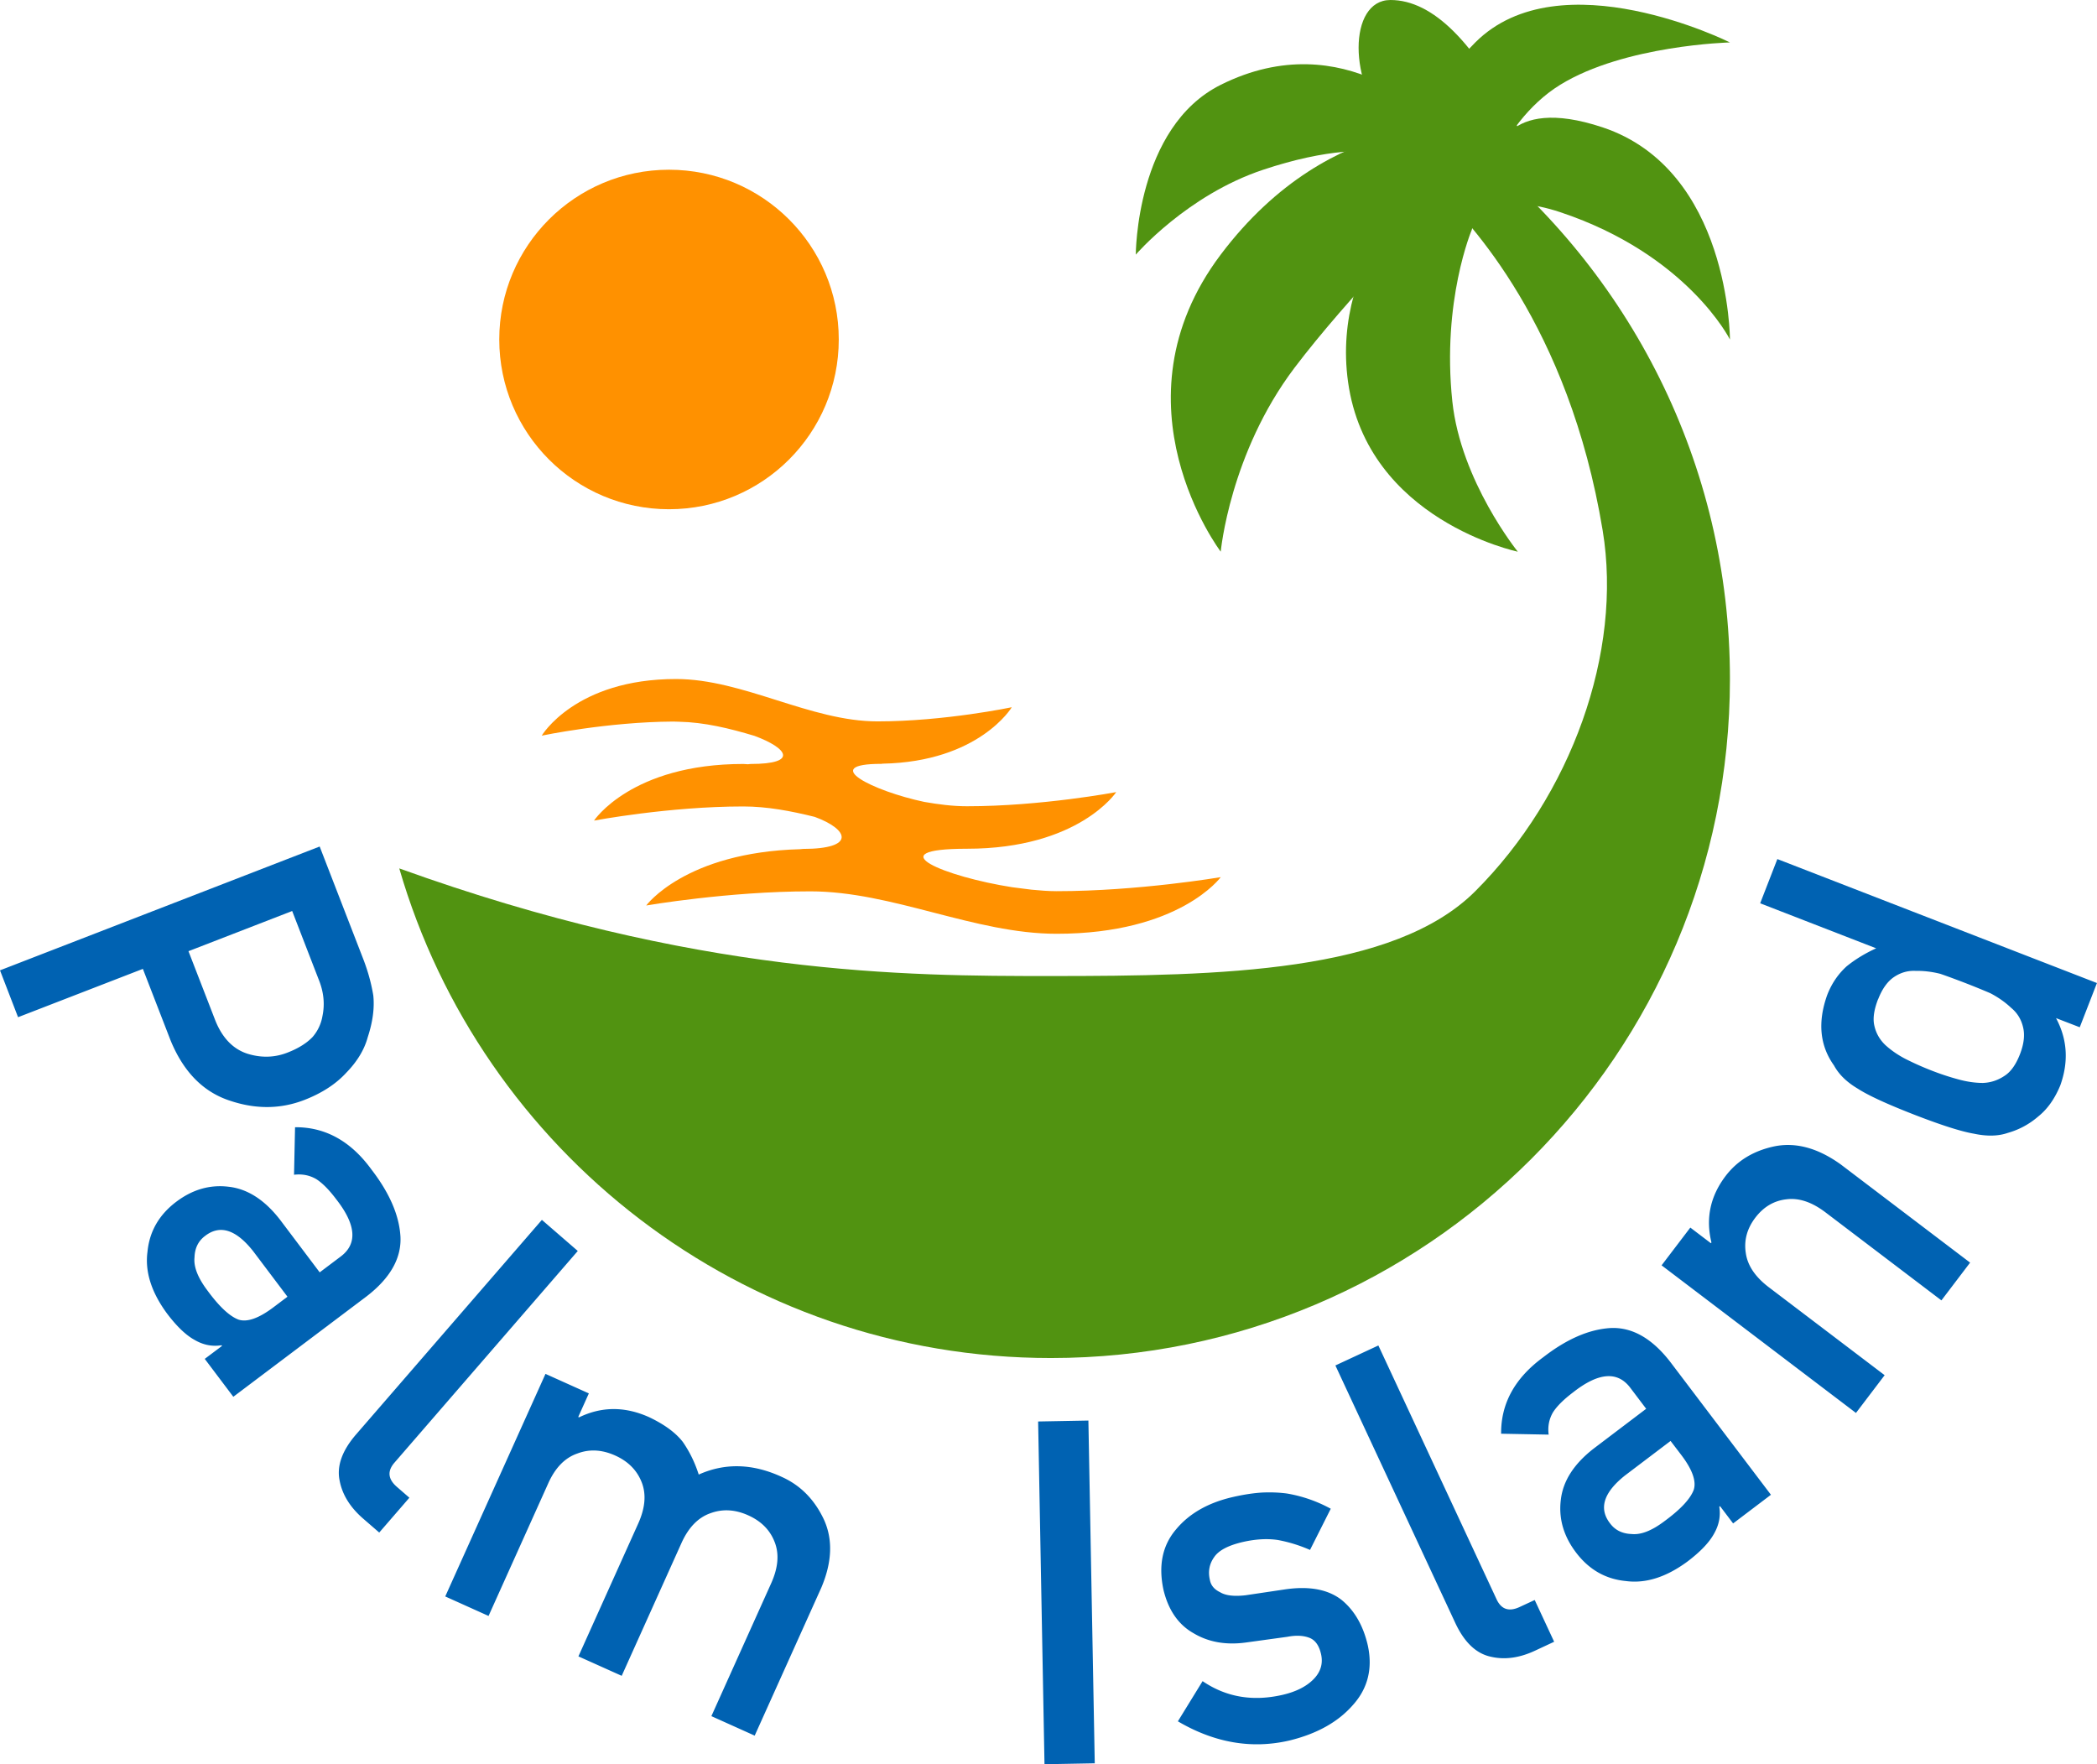 <svg xmlns="http://www.w3.org/2000/svg" width="744.28" height="626.17" xmlns:v="https://vecta.io/nano"><g fill="#519311"><path d="M522.37 81.58s-10.68 25.1-6.9 60.88c3 28.34 23.24 53.35 23.24 53.35s-53.4-11.13-60.25-60.24c-6.3-45.2 30.12-75.3 30.12-75.3L526.75 64l-4.38 17.58z"/><path d="M523.63 75.3s9.87-6.75 30.12 0c45.2 15.07 60.25 45.2 60.25 45.2s0-60.25-45.2-75.3c-35.27-11.76-37.74 10.57-37.74 10.57l-14.53 9.5 7.1 10.05z"/><path d="M508.57 75.3s-30.12 30.12-49.1 55.22c-22.98 30.38-26.2 65.28-26.2 65.28s-39.86-52.52 0-105.44c39.88-52.9 90.38-45.2 90.38-45.2l10.97 10.7-26.04 19.43z"/><path d="M523.63 75.3s7.24-31.08 30.12-45.2C576.64 16 614 15.06 614 15.06s-60.25-30.12-90.38 0c-33.1 33.1-18.06 55.15-18.06 55.15l2.44 21.7 15.63-16.6z"/><path d="M508.57 60.25s-15.06-15.06-60.25 0c-27.04 9-45.2 30.12-45.2 30.12s0-45.2 30.12-60.25c44.33-22.17 76.28 13.05 76.28 13.05l17.62 15.03-18.58 2.05z"/><path d="M493.5 45.2C478.44 30.12 478.44 0 493.5 0s30.12 15.06 45.2 45.2c3.22 6.46-15.06 15.06-15.06 15.06L493.5 45.2z"/><path d="M522.4 52.1l-11.94 15.67c10.83 10.83 46.3 47.5 58.37 120.5 7.15 43.3-11.16 94-45.2 128.03-28.88 28.88-90.38 30.12-150.62 30.12-51.7 0-125.7-.12-231.3-38.2C170.82 408.58 263.26 482 373 482c133.1 0 241-107.9 241-241 0-76.62-35.9-144.75-91.6-188.9z"/></g><path d="M297.7 120.48c0 33.28-26.96 60.26-60.25 60.26s-60.25-26.98-60.25-60.26c0-33.26 26.96-60.24 60.25-60.24s60.25 26.98 60.25 60.24zM375 316.3c-2.96 0-5.93-.25-8.88-.53l-6.78-.86h-.03c-23.84-3.73-48.35-13.67-16.1-13.67 39.72 0 52.97-20.1 52.97-20.1s-26.48 5.02-52.97 5.02c-5.06 0-10.13-.66-15.2-1.55-18.12-3.84-37.54-13.5-15.24-13.5.22 0 .3-.04.44-.06 34.33-.67 45.9-20.03 45.9-20.03s-23.83 5.02-47.67 5.02S263.78 241 239.94 241c-35.76 0-47.67 20.1-47.67 20.1s23.2-4.88 46.7-5c.7 0 1.37.04 2.03.06 8.94.18 17.86 2.33 26.8 5.02 11.8 4.37 15.62 9.97-1.37 9.97-.38 0-.65.1-1 .1-.54-.01-1.1-.1-1.62-.1-39.73 0-52.98 20.1-52.98 20.1s26.48-5.02 52.98-5.02c8.43 0 16.9 1.6 25.36 3.7 12.18 4.46 14.67 11.37-4.18 11.37-.37 0-.62.1-1 .1-40.8 1.1-54.63 19.98-54.63 19.98s29.12-5.02 58.25-5.02c29.14 0 58.28 15.06 87.4 15.06 43.7 0 58.26-20.1 58.26-20.1S404.1 316.3 375 316.3z" fill="#ff9100"/><path d="M113.46 300.45l15.43 39.84c1.68 4.33 2.88 8.66 3.6 13 .47 4.45-.18 9.38-1.96 14.8-1.2 4.45-3.74 8.66-7.63 12.65-3.7 4.03-8.65 7.25-14.87 9.66-8.4 3.26-17.17 3.35-26.3.3-9.54-3.07-16.6-10.23-21.2-21.47l-9.82-25.35-44.3 17.15L0 344.4l113.46-43.95zM66.9 337.62l9.57 24.7c2.5 6.15 6.3 10.04 11.35 11.67 4.9 1.52 9.65 1.4 14.23-.4 3.8-1.47 6.78-3.32 8.9-5.54a15.18 15.18 0 0 0 3.5-7.44c.9-4.3.44-8.68-1.42-13.17l-9.33-24.1-36.8 14.26zm11.92 140.1l-.2-.26c-3.3.53-6.5-.1-9.57-1.9-3.1-1.7-6.37-4.85-9.8-9.4-5.55-7.55-7.85-14.86-6.9-21.9.7-7.2 4.1-13.1 10.18-17.7 5.82-4.4 12.03-6.17 18.64-5.35 6.7.75 12.78 4.67 18.25 11.74l14.05 18.64 7.3-5.5c6.18-4.52 5.7-11.34-1.45-20.46-2.53-3.36-4.88-5.73-7.06-7.13-2.37-1.38-5-1.9-7.9-1.55l.36-16.87c10.75-.08 19.8 4.94 27.14 15.04 6.44 8.36 9.87 16.33 10.28 23.9.33 7.64-3.7 14.7-12.08 21.13l-47.25 35.6-10.14-13.45 6.13-4.6zm23.2-17.5l-12.18-16.16c-6.1-7.7-11.8-9.5-17.1-5.36-2.36 1.78-3.6 4.3-3.7 7.56-.36 3.3 1.15 7.2 4.53 11.7 4.17 5.7 7.86 9.18 11.08 10.4 3.06 1 7.2-.45 12.4-4.37l5-3.77zm90.32-27.25L205.07 444 140 519.14c-2.6 3-2.3 5.86.9 8.62l4.4 3.82-10.7 12.36-5.68-4.92c-4.64-4.02-7.44-8.53-8.38-13.52-1.07-5.18.88-10.64 5.84-16.38l65.94-76.14zm1.26 54.65l15.4 6.93-3.77 8.37.3.13c8.04-3.9 16.3-3.9 24.84-.07 5.43 2.57 9.42 5.5 11.97 8.78 2.4 3.46 4.3 7.33 5.66 11.6 9.34-4.2 19.2-3.93 29.54.86 6.54 2.95 11.5 7.95 14.84 15 3.28 7.1 2.98 15.2-.88 24.3l-23.64 52.5-15.37-6.92 21.2-47.1c2.5-5.54 2.92-10.4 1.28-14.63-1.62-4.27-4.75-7.45-9.4-9.54-4.65-2.1-9.13-2.34-13.45-.74-4.35 1.53-7.77 5.06-10.26 10.6l-21.2 47.1-15.36-6.9 21.2-47.1c2.5-5.54 2.92-10.4 1.28-14.63-1.67-4.3-4.82-7.5-9.47-9.58s-9.1-2.33-13.37-.7c-4.4 1.5-7.85 5.02-10.34 10.56l-21.2 47.1-15.37-6.92 35.58-79zm174.86 16.9l17.84-.33 2.26 121.65-17.84.33-2.26-121.65zm58.37 92.16c8.35 5.68 17.8 7.3 28.4 4.86 4.74-1.1 8.4-2.93 10.96-5.52s3.46-5.6 2.67-9c-.7-3.04-2.08-4.95-4.14-5.73-2.13-.82-4.73-.94-7.8-.35l-14.82 2.04c-7.04.94-13.2-.16-18.46-3.3-5.34-3-8.9-8.1-10.66-15.28-1.9-8.7-.42-15.9 4.42-21.57 4.68-5.64 11.38-9.47 20.1-11.48 3.78-.87 7.23-1.4 10.34-1.6 3.12-.15 6.1-.04 8.96.34a49.54 49.54 0 0 1 15.52 5.4l-7.36 14.62a52.06 52.06 0 0 0-11.37-3.52c-3.8-.57-7.95-.33-12.47.7-5.16 1.2-8.54 2.97-10.16 5.34-1.72 2.4-2.24 5.1-1.55 8.07.33 1.93 1.52 3.4 3.6 4.4 1.94 1.2 4.96 1.57 9.06 1.1l13.82-2.06c8.67-1.3 15.44-.07 20.3 3.73 4.57 3.75 7.67 9.13 9.28 16.13 1.78 8.22 0 15.3-5.33 21.2-5.26 6-12.78 10.2-22.58 12.57-13.34 3.07-26.5.8-39.5-6.83l8.77-14.26zm47.12-112.04l15.27-7.1 41.96 90.1c1.67 3.58 4.4 4.5 8.23 2.7l5.3-2.46 6.9 14.82-6.8 3.17c-5.57 2.6-10.82 3.3-15.77 2.12-5.17-1.14-9.35-5.15-12.55-12.03l-42.52-91.32zm136.53 49.94l-.26.2c.53 3.3-.1 6.48-1.87 9.58-1.7 3.1-4.83 6.38-9.38 9.83-7.54 5.57-14.83 7.9-21.9 6.96-7.2-.68-13.1-4.06-17.7-10.13-4.4-5.8-6.2-12.02-5.4-18.63.74-6.7 4.63-12.8 11.7-18.28l18.6-14.1-5.52-7.3c-4.54-6.17-11.36-5.67-20.46 1.5-3.35 2.54-5.72 4.9-7.1 7.07-1.38 2.38-1.9 5-1.53 7.9l-16.87-.32c-.1-10.75 4.9-19.8 14.98-27.17 8.34-6.46 16.3-9.9 23.88-10.34 7.64-.35 14.7 3.66 21.17 12.02l35.73 47.16-13.42 10.17-4.64-6.13zm-17.54-23.16l-16.13 12.22c-7.7 6.1-9.47 11.82-5.3 17.12 1.78 2.35 4.3 3.58 7.57 3.7 3.32.35 7.2-1.17 11.68-4.56 5.7-4.18 9.16-7.88 10.38-11.1 1-3.06-.47-7.2-4.4-12.38l-3.8-4.98zm-3.2-62.32l10.2-13.4 7.3 5.55.2-.26c-2.1-8.55-.43-16.4 5-23.57 4.2-5.53 10.06-9.06 17.57-10.6 7.53-1.45 15.32.7 23.37 6.5l45.86 34.82-10.18 13.4-41.13-31.23c-4.83-3.67-9.46-5.22-13.88-4.65-4.43.5-8.1 2.67-11.05 6.54-2.93 3.86-4.06 8.02-3.38 12.46.6 4.46 3.33 8.52 8.16 12.2l41.13 31.23-10.18 13.4-69-52.4zm140-87.74c4.03 7.5 4.53 15.48 1.5 23.9-1.94 4.68-4.5 8.33-7.74 10.94-3.23 2.8-6.86 4.76-10.9 5.9-3.38 1.17-7.4 1.26-12.02.27-4.48-.76-11.5-3-21.05-6.7-9.7-3.77-16.45-6.87-20.22-9.32-3.88-2.3-6.67-5.04-8.38-8.2-5.04-7.04-5.85-15.38-2.4-25.02 1.56-4.02 3.85-7.4 6.88-10.15 3.03-2.46 6.53-4.6 10.5-6.4l-41.18-15.98 6.1-15.7 113.43 44-6.1 15.7-8.43-3.25zm-63.16-6.73c-1.44 3.72-1.9 6.8-1.35 9.28.57 2.7 1.88 5.04 3.93 7 2.08 1.9 4.5 3.56 7.23 4.97a103.05 103.05 0 0 0 9.27 4.12 91.49 91.49 0 0 0 9.15 3.03c3.2.9 6.2 1.33 9 1.33 2.73-.1 5.27-.93 7.62-2.5 2.22-1.4 4.05-3.95 5.5-7.67s1.8-6.96 1.08-9.73c-.67-2.75-2.07-5-4.2-6.75-2.06-1.95-4.52-3.7-7.4-5.2-2.93-1.25-5.82-2.43-8.68-3.54-3.12-1.2-6.13-2.32-9.04-3.33-3-.76-5.92-1.1-8.75-1.05-2.76-.14-5.3.57-7.66 2.15-2.34 1.56-4.23 4.2-5.68 7.92z" fill="#0062b2"/><defs ><path  d="M61.77-71.65c.02.07.01.13-.03.2-.05.1-.1.06-.17.13a.64.64 0 0 0-.08.36c-.17.06-.01.23-.02.35 0 .05-.04.1-.04.16-.01.12.02.27.07.37a1.66 1.66 0 0 0 .44.54c.2.15.36.57.6.63.18.04.38-.1.54-.14.18-.04.4.01.57-.05.22-.08.13-.34.3-.45.1-.07.3-.01.4-.05.2-.07.34-.26.38-.46.02-.08.01-.14.04-.22.04-.1.1-.16.1-.3-.01-.06-.05-.12-.06-.2-.02-.1 0-.22 0-.34 0-.2.02-.38-.08-.55-.38-.7-1.24-.93-1.97-.8-.18.03-.3.13-.44.2-.17.1-.14.17-.32.22-.08.03-.22.12-.2.22 0 .12 0 .05.01.17-.02.01-.02 0-.03-.03"/><path  d="M69.44-25.74c.02.07.01.13-.03.2-.05.1-.1.06-.17.13a.64.64 0 0 0-.08.36c-.16.06 0 .23-.01.35 0 .05-.04.1-.04.16-.01.12.02.27.07.37a1.66 1.66 0 0 0 .44.54c.2.15.36.57.6.63.18.04.38-.1.54-.14.18-.04.4.01.57-.05.22-.08.13-.34.3-.45.1-.07.3-.01.4-.05.2-.07.34-.26.38-.46.02-.08.01-.14.04-.22.04-.1.1-.16.1-.3-.01-.06-.05-.12-.06-.2-.02-.1 0-.22 0-.34 0-.2.02-.38-.08-.55-.38-.7-1.24-.93-1.97-.8-.18.03-.3.13-.44.2-.17.1-.14.17-.32.22-.08.03-.22.12-.2.22 0 .12 0 .05.01.17-.02.01-.02 0-.03-.03"/><path  d="M54.12-10.43c.02.07.01.13-.03.2-.05.1-.1.06-.17.13a.64.64 0 0 0-.08.36c-.17.06-.01.23-.02.35 0 .05-.04.1-.04.16-.01.12.02.27.07.37a1.66 1.66 0 0 0 .44.54c.2.15.36.57.6.63.18.04.38-.1.54-.14.18-.04.4.01.57-.05.22-.08.13-.34.3-.45.1-.07.3-.01.4-.05.2-.07.34-.26.38-.46.01-.08 0-.15.03-.22.04-.1.1-.16.1-.3-.01-.06-.05-.12-.06-.2-.02-.1 0-.22 0-.34 0-.2.02-.38-.08-.55-.38-.7-1.24-.93-1.97-.8-.18.03-.3.13-.44.2-.17.1-.14.17-.32.22-.08.03-.22.12-.2.22 0 .12 0 .05.01.17-.02.01-.02 0-.03-.03"/></defs></svg>